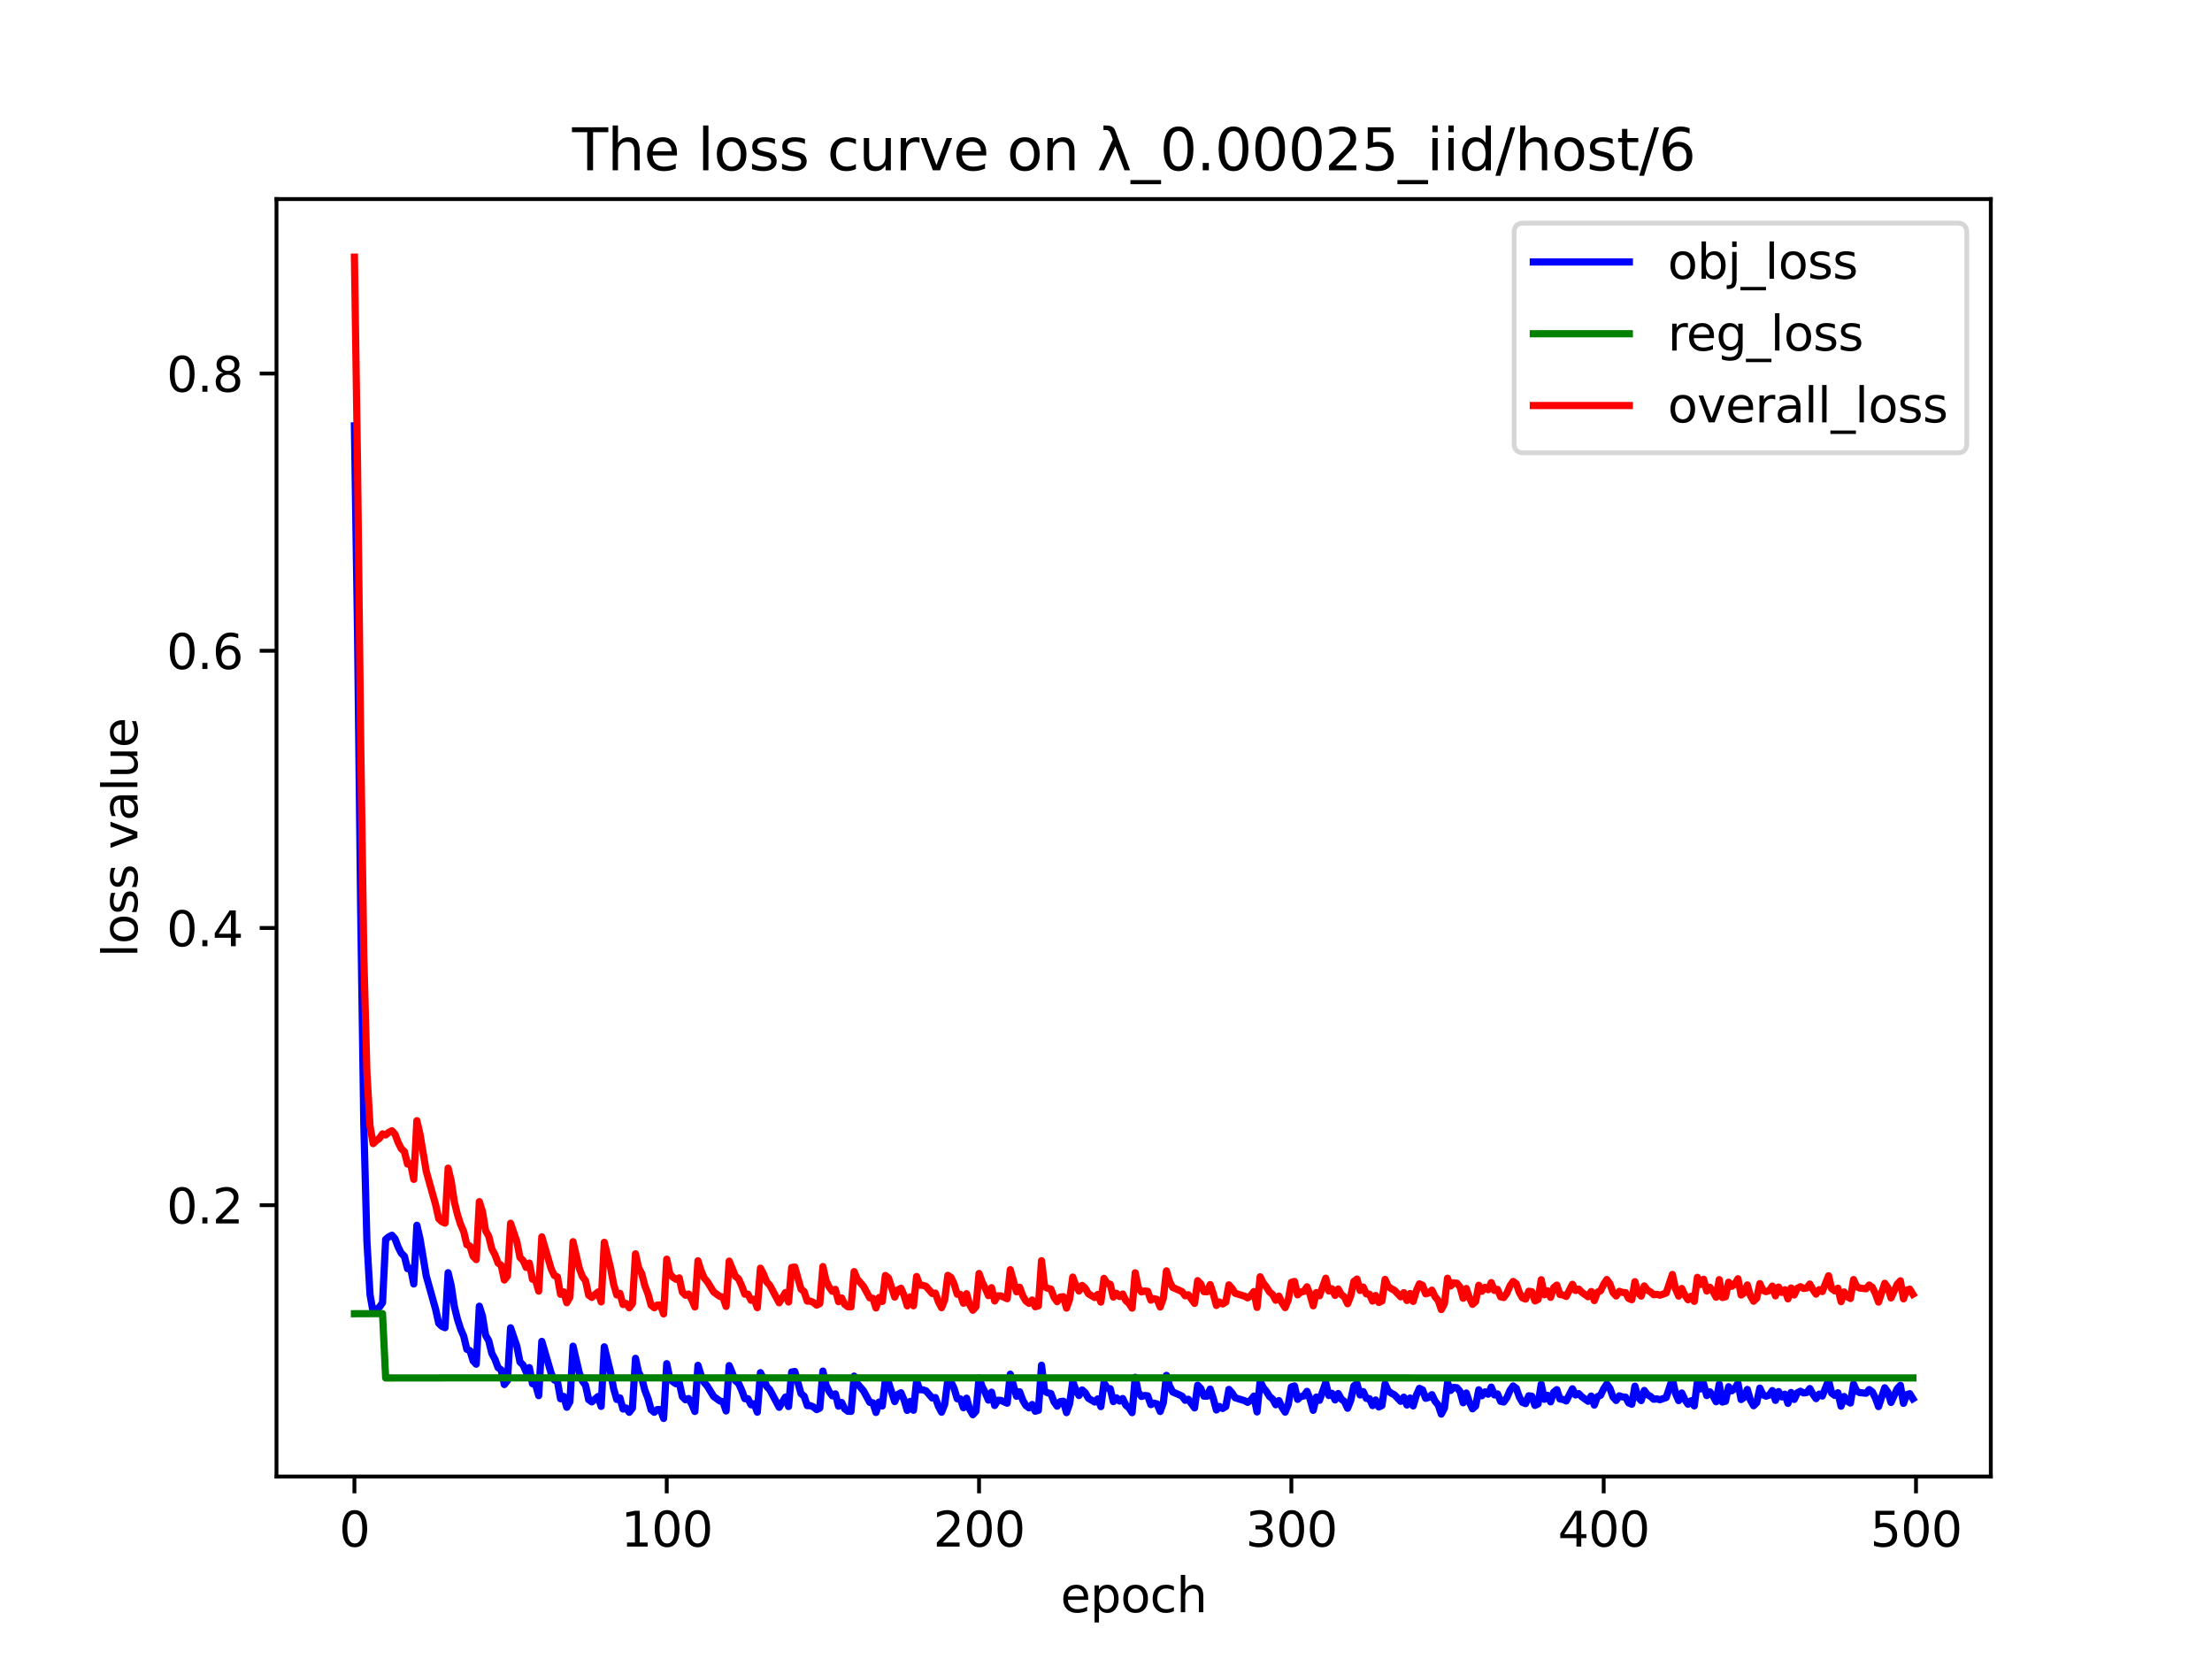 <?xml version="1.0" encoding="utf-8" standalone="no"?>
<!DOCTYPE svg PUBLIC "-//W3C//DTD SVG 1.1//EN"
  "http://www.w3.org/Graphics/SVG/1.1/DTD/svg11.dtd">
<svg xmlns:xlink="http://www.w3.org/1999/xlink" width="460.8pt" height="345.6pt" viewBox="0 0 460.8 345.6" xmlns="http://www.w3.org/2000/svg" version="1.1">
 <defs>
  <style type="text/css">*{stroke-linejoin: round; stroke-linecap: butt}</style>
 </defs>
 <g id="figure_1">
  <g id="patch_1">
   <path d="M 0 345.6 
L 460.8 345.6 
L 460.8 0 
L 0 0 
z
" style="fill: #ffffff"/>
  </g>
  <g id="axes_1">
   <g id="patch_2">
    <path d="M 57.6 307.584 
L 414.72 307.584 
L 414.72 41.472 
L 57.6 41.472 
z
" style="fill: #ffffff"/>
   </g>
   <g id="matplotlib.axis_1">
    <g id="xtick_1">
     <g id="line2d_1">
      <defs>
       <path id="m2ad4e78d73" d="M 0 0 
L 0 3.5 
" style="stroke: #000000; stroke-width: 0.8"/>
      </defs>
      <g>
       <use xlink:href="#m2ad4e78d73" x="73.833" y="307.584" style="stroke: #000000; stroke-width: 0.8"/>
      </g>
     </g>
     <g id="text_1">
      <!-- 0 -->
      <g transform="translate(70.651 322.182) scale(0.1 -0.1)">
       <defs>
        <path id="DejaVuSans-30" d="M 2034 4250 
Q 1547 4250 1301 3770 
Q 1056 3291 1056 2328 
Q 1056 1369 1301 889 
Q 1547 409 2034 409 
Q 2525 409 2770 889 
Q 3016 1369 3016 2328 
Q 3016 3291 2770 3770 
Q 2525 4250 2034 4250 
z
M 2034 4750 
Q 2819 4750 3233 4129 
Q 3647 3509 3647 2328 
Q 3647 1150 3233 529 
Q 2819 -91 2034 -91 
Q 1250 -91 836 529 
Q 422 1150 422 2328 
Q 422 3509 836 4129 
Q 1250 4750 2034 4750 
z
" transform="scale(0.016)"/>
       </defs>
       <use xlink:href="#DejaVuSans-30"/>
      </g>
     </g>
    </g>
    <g id="xtick_2">
     <g id="line2d_2">
      <g>
       <use xlink:href="#m2ad4e78d73" x="138.894" y="307.584" style="stroke: #000000; stroke-width: 0.8"/>
      </g>
     </g>
     <g id="text_2">
      <!-- 100 -->
      <g transform="translate(129.35 322.182) scale(0.1 -0.1)">
       <defs>
        <path id="DejaVuSans-31" d="M 794 531 
L 1825 531 
L 1825 4091 
L 703 3866 
L 703 4441 
L 1819 4666 
L 2450 4666 
L 2450 531 
L 3481 531 
L 3481 0 
L 794 0 
L 794 531 
z
" transform="scale(0.016)"/>
       </defs>
       <use xlink:href="#DejaVuSans-31"/>
       <use xlink:href="#DejaVuSans-30" x="63.623"/>
       <use xlink:href="#DejaVuSans-30" x="127.246"/>
      </g>
     </g>
    </g>
    <g id="xtick_3">
     <g id="line2d_3">
      <g>
       <use xlink:href="#m2ad4e78d73" x="203.955" y="307.584" style="stroke: #000000; stroke-width: 0.8"/>
      </g>
     </g>
     <g id="text_3">
      <!-- 200 -->
      <g transform="translate(194.411 322.182) scale(0.1 -0.1)">
       <defs>
        <path id="DejaVuSans-32" d="M 1228 531 
L 3431 531 
L 3431 0 
L 469 0 
L 469 531 
Q 828 903 1448 1529 
Q 2069 2156 2228 2338 
Q 2531 2678 2651 2914 
Q 2772 3150 2772 3378 
Q 2772 3750 2511 3984 
Q 2250 4219 1831 4219 
Q 1534 4219 1204 4116 
Q 875 4013 500 3803 
L 500 4441 
Q 881 4594 1212 4672 
Q 1544 4750 1819 4750 
Q 2544 4750 2975 4387 
Q 3406 4025 3406 3419 
Q 3406 3131 3298 2873 
Q 3191 2616 2906 2266 
Q 2828 2175 2409 1742 
Q 1991 1309 1228 531 
z
" transform="scale(0.016)"/>
       </defs>
       <use xlink:href="#DejaVuSans-32"/>
       <use xlink:href="#DejaVuSans-30" x="63.623"/>
       <use xlink:href="#DejaVuSans-30" x="127.246"/>
      </g>
     </g>
    </g>
    <g id="xtick_4">
     <g id="line2d_4">
      <g>
       <use xlink:href="#m2ad4e78d73" x="269.016" y="307.584" style="stroke: #000000; stroke-width: 0.8"/>
      </g>
     </g>
     <g id="text_4">
      <!-- 300 -->
      <g transform="translate(259.472 322.182) scale(0.1 -0.1)">
       <defs>
        <path id="DejaVuSans-33" d="M 2597 2516 
Q 3050 2419 3304 2112 
Q 3559 1806 3559 1356 
Q 3559 666 3084 287 
Q 2609 -91 1734 -91 
Q 1441 -91 1130 -33 
Q 819 25 488 141 
L 488 750 
Q 750 597 1062 519 
Q 1375 441 1716 441 
Q 2309 441 2620 675 
Q 2931 909 2931 1356 
Q 2931 1769 2642 2001 
Q 2353 2234 1838 2234 
L 1294 2234 
L 1294 2753 
L 1863 2753 
Q 2328 2753 2575 2939 
Q 2822 3125 2822 3475 
Q 2822 3834 2567 4026 
Q 2313 4219 1838 4219 
Q 1578 4219 1281 4162 
Q 984 4106 628 3988 
L 628 4550 
Q 988 4650 1302 4700 
Q 1616 4750 1894 4750 
Q 2613 4750 3031 4423 
Q 3450 4097 3450 3541 
Q 3450 3153 3228 2886 
Q 3006 2619 2597 2516 
z
" transform="scale(0.016)"/>
       </defs>
       <use xlink:href="#DejaVuSans-33"/>
       <use xlink:href="#DejaVuSans-30" x="63.623"/>
       <use xlink:href="#DejaVuSans-30" x="127.246"/>
      </g>
     </g>
    </g>
    <g id="xtick_5">
     <g id="line2d_5">
      <g>
       <use xlink:href="#m2ad4e78d73" x="334.077" y="307.584" style="stroke: #000000; stroke-width: 0.8"/>
      </g>
     </g>
     <g id="text_5">
      <!-- 400 -->
      <g transform="translate(324.533 322.182) scale(0.1 -0.1)">
       <defs>
        <path id="DejaVuSans-34" d="M 2419 4116 
L 825 1625 
L 2419 1625 
L 2419 4116 
z
M 2253 4666 
L 3047 4666 
L 3047 1625 
L 3713 1625 
L 3713 1100 
L 3047 1100 
L 3047 0 
L 2419 0 
L 2419 1100 
L 313 1100 
L 313 1709 
L 2253 4666 
z
" transform="scale(0.016)"/>
       </defs>
       <use xlink:href="#DejaVuSans-34"/>
       <use xlink:href="#DejaVuSans-30" x="63.623"/>
       <use xlink:href="#DejaVuSans-30" x="127.246"/>
      </g>
     </g>
    </g>
    <g id="xtick_6">
     <g id="line2d_6">
      <g>
       <use xlink:href="#m2ad4e78d73" x="399.138" y="307.584" style="stroke: #000000; stroke-width: 0.8"/>
      </g>
     </g>
     <g id="text_6">
      <!-- 500 -->
      <g transform="translate(389.594 322.182) scale(0.1 -0.1)">
       <defs>
        <path id="DejaVuSans-35" d="M 691 4666 
L 3169 4666 
L 3169 4134 
L 1269 4134 
L 1269 2991 
Q 1406 3038 1543 3061 
Q 1681 3084 1819 3084 
Q 2600 3084 3056 2656 
Q 3513 2228 3513 1497 
Q 3513 744 3044 326 
Q 2575 -91 1722 -91 
Q 1428 -91 1123 -41 
Q 819 9 494 109 
L 494 744 
Q 775 591 1075 516 
Q 1375 441 1709 441 
Q 2250 441 2565 725 
Q 2881 1009 2881 1497 
Q 2881 1984 2565 2268 
Q 2250 2553 1709 2553 
Q 1456 2553 1204 2497 
Q 953 2441 691 2322 
L 691 4666 
z
" transform="scale(0.016)"/>
       </defs>
       <use xlink:href="#DejaVuSans-35"/>
       <use xlink:href="#DejaVuSans-30" x="63.623"/>
       <use xlink:href="#DejaVuSans-30" x="127.246"/>
      </g>
     </g>
    </g>
    <g id="text_7">
     <!-- epoch -->
     <g transform="translate(220.932 335.861) scale(0.1 -0.1)">
      <defs>
       <path id="DejaVuSans-65" d="M 3597 1894 
L 3597 1613 
L 953 1613 
Q 991 1019 1311 708 
Q 1631 397 2203 397 
Q 2534 397 2845 478 
Q 3156 559 3463 722 
L 3463 178 
Q 3153 47 2828 -22 
Q 2503 -91 2169 -91 
Q 1331 -91 842 396 
Q 353 884 353 1716 
Q 353 2575 817 3079 
Q 1281 3584 2069 3584 
Q 2775 3584 3186 3129 
Q 3597 2675 3597 1894 
z
M 3022 2063 
Q 3016 2534 2758 2815 
Q 2500 3097 2075 3097 
Q 1594 3097 1305 2825 
Q 1016 2553 972 2059 
L 3022 2063 
z
" transform="scale(0.016)"/>
       <path id="DejaVuSans-70" d="M 1159 525 
L 1159 -1331 
L 581 -1331 
L 581 3500 
L 1159 3500 
L 1159 2969 
Q 1341 3281 1617 3432 
Q 1894 3584 2278 3584 
Q 2916 3584 3314 3078 
Q 3713 2572 3713 1747 
Q 3713 922 3314 415 
Q 2916 -91 2278 -91 
Q 1894 -91 1617 61 
Q 1341 213 1159 525 
z
M 3116 1747 
Q 3116 2381 2855 2742 
Q 2594 3103 2138 3103 
Q 1681 3103 1420 2742 
Q 1159 2381 1159 1747 
Q 1159 1113 1420 752 
Q 1681 391 2138 391 
Q 2594 391 2855 752 
Q 3116 1113 3116 1747 
z
" transform="scale(0.016)"/>
       <path id="DejaVuSans-6f" d="M 1959 3097 
Q 1497 3097 1228 2736 
Q 959 2375 959 1747 
Q 959 1119 1226 758 
Q 1494 397 1959 397 
Q 2419 397 2687 759 
Q 2956 1122 2956 1747 
Q 2956 2369 2687 2733 
Q 2419 3097 1959 3097 
z
M 1959 3584 
Q 2709 3584 3137 3096 
Q 3566 2609 3566 1747 
Q 3566 888 3137 398 
Q 2709 -91 1959 -91 
Q 1206 -91 779 398 
Q 353 888 353 1747 
Q 353 2609 779 3096 
Q 1206 3584 1959 3584 
z
" transform="scale(0.016)"/>
       <path id="DejaVuSans-63" d="M 3122 3366 
L 3122 2828 
Q 2878 2963 2633 3030 
Q 2388 3097 2138 3097 
Q 1578 3097 1268 2742 
Q 959 2388 959 1747 
Q 959 1106 1268 751 
Q 1578 397 2138 397 
Q 2388 397 2633 464 
Q 2878 531 3122 666 
L 3122 134 
Q 2881 22 2623 -34 
Q 2366 -91 2075 -91 
Q 1284 -91 818 406 
Q 353 903 353 1747 
Q 353 2603 823 3093 
Q 1294 3584 2113 3584 
Q 2378 3584 2631 3529 
Q 2884 3475 3122 3366 
z
" transform="scale(0.016)"/>
       <path id="DejaVuSans-68" d="M 3513 2113 
L 3513 0 
L 2938 0 
L 2938 2094 
Q 2938 2591 2744 2837 
Q 2550 3084 2163 3084 
Q 1697 3084 1428 2787 
Q 1159 2491 1159 1978 
L 1159 0 
L 581 0 
L 581 4863 
L 1159 4863 
L 1159 2956 
Q 1366 3272 1645 3428 
Q 1925 3584 2291 3584 
Q 2894 3584 3203 3211 
Q 3513 2838 3513 2113 
z
" transform="scale(0.016)"/>
      </defs>
      <use xlink:href="#DejaVuSans-65"/>
      <use xlink:href="#DejaVuSans-70" x="61.523"/>
      <use xlink:href="#DejaVuSans-6f" x="125"/>
      <use xlink:href="#DejaVuSans-63" x="186.182"/>
      <use xlink:href="#DejaVuSans-68" x="241.162"/>
     </g>
    </g>
   </g>
   <g id="matplotlib.axis_2">
    <g id="ytick_1">
     <g id="line2d_7">
      <defs>
       <path id="mf6c2e25775" d="M 0 0 
L -3.5 0 
" style="stroke: #000000; stroke-width: 0.8"/>
      </defs>
      <g>
       <use xlink:href="#mf6c2e25775" x="57.6" y="251.066" style="stroke: #000000; stroke-width: 0.8"/>
      </g>
     </g>
     <g id="text_8">
      <!-- 0.2 -->
      <g transform="translate(34.697 254.865) scale(0.1 -0.1)">
       <defs>
        <path id="DejaVuSans-2e" d="M 684 794 
L 1344 794 
L 1344 0 
L 684 0 
L 684 794 
z
" transform="scale(0.016)"/>
       </defs>
       <use xlink:href="#DejaVuSans-30"/>
       <use xlink:href="#DejaVuSans-2e" x="63.623"/>
       <use xlink:href="#DejaVuSans-32" x="95.41"/>
      </g>
     </g>
    </g>
    <g id="ytick_2">
     <g id="line2d_8">
      <g>
       <use xlink:href="#mf6c2e25775" x="57.6" y="193.314" style="stroke: #000000; stroke-width: 0.8"/>
      </g>
     </g>
     <g id="text_9">
      <!-- 0.4 -->
      <g transform="translate(34.697 197.113) scale(0.1 -0.1)">
       <use xlink:href="#DejaVuSans-30"/>
       <use xlink:href="#DejaVuSans-2e" x="63.623"/>
       <use xlink:href="#DejaVuSans-34" x="95.41"/>
      </g>
     </g>
    </g>
    <g id="ytick_3">
     <g id="line2d_9">
      <g>
       <use xlink:href="#mf6c2e25775" x="57.6" y="135.563" style="stroke: #000000; stroke-width: 0.8"/>
      </g>
     </g>
     <g id="text_10">
      <!-- 0.6 -->
      <g transform="translate(34.697 139.362) scale(0.1 -0.1)">
       <defs>
        <path id="DejaVuSans-36" d="M 2113 2584 
Q 1688 2584 1439 2293 
Q 1191 2003 1191 1497 
Q 1191 994 1439 701 
Q 1688 409 2113 409 
Q 2538 409 2786 701 
Q 3034 994 3034 1497 
Q 3034 2003 2786 2293 
Q 2538 2584 2113 2584 
z
M 3366 4563 
L 3366 3988 
Q 3128 4100 2886 4159 
Q 2644 4219 2406 4219 
Q 1781 4219 1451 3797 
Q 1122 3375 1075 2522 
Q 1259 2794 1537 2939 
Q 1816 3084 2150 3084 
Q 2853 3084 3261 2657 
Q 3669 2231 3669 1497 
Q 3669 778 3244 343 
Q 2819 -91 2113 -91 
Q 1303 -91 875 529 
Q 447 1150 447 2328 
Q 447 3434 972 4092 
Q 1497 4750 2381 4750 
Q 2619 4750 2861 4703 
Q 3103 4656 3366 4563 
z
" transform="scale(0.016)"/>
       </defs>
       <use xlink:href="#DejaVuSans-30"/>
       <use xlink:href="#DejaVuSans-2e" x="63.623"/>
       <use xlink:href="#DejaVuSans-36" x="95.41"/>
      </g>
     </g>
    </g>
    <g id="ytick_4">
     <g id="line2d_10">
      <g>
       <use xlink:href="#mf6c2e25775" x="57.6" y="77.811" style="stroke: #000000; stroke-width: 0.8"/>
      </g>
     </g>
     <g id="text_11">
      <!-- 0.8 -->
      <g transform="translate(34.697 81.61) scale(0.1 -0.1)">
       <defs>
        <path id="DejaVuSans-38" d="M 2034 2216 
Q 1584 2216 1326 1975 
Q 1069 1734 1069 1313 
Q 1069 891 1326 650 
Q 1584 409 2034 409 
Q 2484 409 2743 651 
Q 3003 894 3003 1313 
Q 3003 1734 2745 1975 
Q 2488 2216 2034 2216 
z
M 1403 2484 
Q 997 2584 770 2862 
Q 544 3141 544 3541 
Q 544 4100 942 4425 
Q 1341 4750 2034 4750 
Q 2731 4750 3128 4425 
Q 3525 4100 3525 3541 
Q 3525 3141 3298 2862 
Q 3072 2584 2669 2484 
Q 3125 2378 3379 2068 
Q 3634 1759 3634 1313 
Q 3634 634 3220 271 
Q 2806 -91 2034 -91 
Q 1263 -91 848 271 
Q 434 634 434 1313 
Q 434 1759 690 2068 
Q 947 2378 1403 2484 
z
M 1172 3481 
Q 1172 3119 1398 2916 
Q 1625 2713 2034 2713 
Q 2441 2713 2670 2916 
Q 2900 3119 2900 3481 
Q 2900 3844 2670 4047 
Q 2441 4250 2034 4250 
Q 1625 4250 1398 4047 
Q 1172 3844 1172 3481 
z
" transform="scale(0.016)"/>
       </defs>
       <use xlink:href="#DejaVuSans-30"/>
       <use xlink:href="#DejaVuSans-2e" x="63.623"/>
       <use xlink:href="#DejaVuSans-38" x="95.41"/>
      </g>
     </g>
    </g>
    <g id="text_12">
     <!-- loss value -->
     <g transform="translate(28.617 199.433) rotate(-90) scale(0.1 -0.1)">
      <defs>
       <path id="DejaVuSans-6c" d="M 603 4863 
L 1178 4863 
L 1178 0 
L 603 0 
L 603 4863 
z
" transform="scale(0.016)"/>
       <path id="DejaVuSans-73" d="M 2834 3397 
L 2834 2853 
Q 2591 2978 2328 3040 
Q 2066 3103 1784 3103 
Q 1356 3103 1142 2972 
Q 928 2841 928 2578 
Q 928 2378 1081 2264 
Q 1234 2150 1697 2047 
L 1894 2003 
Q 2506 1872 2764 1633 
Q 3022 1394 3022 966 
Q 3022 478 2636 193 
Q 2250 -91 1575 -91 
Q 1294 -91 989 -36 
Q 684 19 347 128 
L 347 722 
Q 666 556 975 473 
Q 1284 391 1588 391 
Q 1994 391 2212 530 
Q 2431 669 2431 922 
Q 2431 1156 2273 1281 
Q 2116 1406 1581 1522 
L 1381 1569 
Q 847 1681 609 1914 
Q 372 2147 372 2553 
Q 372 3047 722 3315 
Q 1072 3584 1716 3584 
Q 2034 3584 2315 3537 
Q 2597 3491 2834 3397 
z
" transform="scale(0.016)"/>
       <path id="DejaVuSans-20" transform="scale(0.016)"/>
       <path id="DejaVuSans-76" d="M 191 3500 
L 800 3500 
L 1894 563 
L 2988 3500 
L 3597 3500 
L 2284 0 
L 1503 0 
L 191 3500 
z
" transform="scale(0.016)"/>
       <path id="DejaVuSans-61" d="M 2194 1759 
Q 1497 1759 1228 1600 
Q 959 1441 959 1056 
Q 959 750 1161 570 
Q 1363 391 1709 391 
Q 2188 391 2477 730 
Q 2766 1069 2766 1631 
L 2766 1759 
L 2194 1759 
z
M 3341 1997 
L 3341 0 
L 2766 0 
L 2766 531 
Q 2569 213 2275 61 
Q 1981 -91 1556 -91 
Q 1019 -91 701 211 
Q 384 513 384 1019 
Q 384 1609 779 1909 
Q 1175 2209 1959 2209 
L 2766 2209 
L 2766 2266 
Q 2766 2663 2505 2880 
Q 2244 3097 1772 3097 
Q 1472 3097 1187 3025 
Q 903 2953 641 2809 
L 641 3341 
Q 956 3463 1253 3523 
Q 1550 3584 1831 3584 
Q 2591 3584 2966 3190 
Q 3341 2797 3341 1997 
z
" transform="scale(0.016)"/>
       <path id="DejaVuSans-75" d="M 544 1381 
L 544 3500 
L 1119 3500 
L 1119 1403 
Q 1119 906 1312 657 
Q 1506 409 1894 409 
Q 2359 409 2629 706 
Q 2900 1003 2900 1516 
L 2900 3500 
L 3475 3500 
L 3475 0 
L 2900 0 
L 2900 538 
Q 2691 219 2414 64 
Q 2138 -91 1772 -91 
Q 1169 -91 856 284 
Q 544 659 544 1381 
z
M 1991 3584 
L 1991 3584 
z
" transform="scale(0.016)"/>
      </defs>
      <use xlink:href="#DejaVuSans-6c"/>
      <use xlink:href="#DejaVuSans-6f" x="27.783"/>
      <use xlink:href="#DejaVuSans-73" x="88.965"/>
      <use xlink:href="#DejaVuSans-73" x="141.064"/>
      <use xlink:href="#DejaVuSans-20" x="193.164"/>
      <use xlink:href="#DejaVuSans-76" x="224.951"/>
      <use xlink:href="#DejaVuSans-61" x="284.131"/>
      <use xlink:href="#DejaVuSans-6c" x="345.41"/>
      <use xlink:href="#DejaVuSans-75" x="373.193"/>
      <use xlink:href="#DejaVuSans-65" x="436.572"/>
     </g>
    </g>
   </g>
   <g id="line2d_11">
    <path d="M 73.833 88.713 
L 74.483 132.051 
L 75.134 189.388 
L 75.785 234.077 
L 76.435 258.617 
L 77.086 269.716 
L 77.736 273.395 
L 78.387 272.774 
L 79.038 272.311 
L 79.688 271.377 
L 80.339 258.193 
L 80.989 257.652 
L 81.64 257.322 
L 82.291 258.048 
L 82.941 259.774 
L 83.592 261.071 
L 84.242 261.688 
L 84.893 264.285 
L 85.544 264.209 
L 86.194 267.474 
L 86.845 255.242 
L 87.496 258.061 
L 88.797 265.802 
L 90.749 272.768 
L 91.399 275.675 
L 92.05 276.297 
L 92.7 276.588 
L 93.351 265.128 
L 94.002 267.837 
L 94.652 272.177 
L 95.303 274.817 
L 95.953 276.85 
L 96.604 278.371 
L 97.255 281.086 
L 97.905 281.365 
L 98.556 283.482 
L 99.207 284.183 
L 99.857 272.106 
L 100.508 274.175 
L 101.158 278.158 
L 101.809 279.277 
L 102.46 281.945 
L 103.11 283.16 
L 103.761 284.898 
L 104.411 285.379 
L 105.062 288.427 
L 105.713 287.586 
L 106.363 276.605 
L 107.664 280.406 
L 108.315 283.719 
L 108.966 284.351 
L 109.616 285.808 
L 110.267 284.896 
L 110.918 288.251 
L 111.568 288.437 
L 112.219 290.74 
L 112.869 279.435 
L 114.821 286.104 
L 115.472 287.47 
L 116.122 287.768 
L 116.773 291.392 
L 117.424 290.896 
L 118.074 293.158 
L 118.725 291.998 
L 119.375 280.434 
L 120.677 286.005 
L 121.327 287.699 
L 121.978 288.57 
L 122.629 291.577 
L 123.279 292.039 
L 124.58 290.914 
L 125.231 292.98 
L 125.882 280.568 
L 127.183 285.874 
L 127.833 289.294 
L 128.484 291.537 
L 129.135 291.2 
L 129.785 293.526 
L 130.436 293.312 
L 131.086 294.207 
L 131.737 293.351 
L 132.388 282.968 
L 133.038 285.869 
L 133.689 287.104 
L 134.339 289.638 
L 134.99 291.324 
L 135.641 293.673 
L 136.291 294.205 
L 136.942 293.635 
L 137.593 293.638 
L 138.243 295.488 
L 138.894 284.079 
L 139.544 287.16 
L 140.195 287.856 
L 140.846 288.273 
L 141.496 287.98 
L 142.147 290.945 
L 142.797 291.598 
L 143.448 291.345 
L 144.099 292.486 
L 144.749 294.034 
L 145.4 284.417 
L 146.05 286.486 
L 146.701 288.008 
L 147.352 288.765 
L 148.653 290.898 
L 149.954 291.837 
L 150.605 292.007 
L 151.255 293.927 
L 151.906 284.481 
L 153.207 287.646 
L 153.858 288.177 
L 154.508 289.614 
L 155.159 291.376 
L 155.81 291.371 
L 156.46 292.644 
L 157.111 292.429 
L 157.761 294.187 
L 158.412 285.954 
L 159.063 287.202 
L 159.713 288.821 
L 160.364 289.51 
L 162.316 293.169 
L 163.617 291.038 
L 164.268 293.003 
L 164.918 285.816 
L 165.569 285.704 
L 166.87 290.314 
L 167.521 290.855 
L 168.171 292.817 
L 168.822 292.818 
L 169.472 293.107 
L 170.123 293.653 
L 170.774 293.322 
L 171.424 285.618 
L 172.075 288.534 
L 172.725 289.88 
L 173.376 290.771 
L 174.027 290.369 
L 174.677 292.933 
L 175.328 292.157 
L 175.979 293.499 
L 176.629 293.99 
L 177.28 294.018 
L 177.93 286.668 
L 178.581 288.231 
L 179.882 289.737 
L 181.183 292.13 
L 181.834 292.232 
L 182.485 294.241 
L 183.135 292.068 
L 183.786 292.892 
L 184.436 287.474 
L 185.087 287.979 
L 186.388 291.977 
L 187.039 290.468 
L 187.69 290.14 
L 188.34 291.643 
L 188.991 293.813 
L 189.641 291.933 
L 190.292 293.788 
L 190.943 287.689 
L 191.593 289.487 
L 192.244 289.527 
L 192.894 289.728 
L 194.196 291.227 
L 194.846 291.14 
L 195.497 292.971 
L 196.147 294.19 
L 196.798 292.539 
L 197.449 287.452 
L 198.099 287.871 
L 198.75 289.217 
L 199.401 291.386 
L 200.051 291.413 
L 200.702 293.257 
L 201.352 291.266 
L 202.003 293.565 
L 202.654 294.715 
L 203.304 293.992 
L 203.955 287.063 
L 204.605 288.868 
L 205.256 290.135 
L 205.907 291.671 
L 206.557 290.018 
L 207.208 292.785 
L 207.858 291.708 
L 208.509 291.722 
L 209.81 292.313 
L 210.461 286.268 
L 211.762 290.877 
L 212.413 289.937 
L 213.063 291.691 
L 213.714 292.798 
L 214.365 293.281 
L 215.015 292.58 
L 215.666 293.994 
L 216.316 293.8 
L 216.967 284.396 
L 217.618 289.803 
L 218.268 290.161 
L 218.919 290.302 
L 219.569 292.013 
L 220.22 292.931 
L 220.871 291.974 
L 221.521 291.898 
L 222.172 294.272 
L 222.822 292.413 
L 223.473 287.809 
L 224.124 289.551 
L 224.774 290.716 
L 225.425 289.55 
L 226.076 290.123 
L 226.726 291.272 
L 228.027 292.061 
L 228.678 291.421 
L 229.329 293.026 
L 229.979 288.084 
L 230.63 289.138 
L 231.28 289.307 
L 231.931 291.976 
L 232.582 291.193 
L 233.232 291.865 
L 233.883 291.336 
L 234.533 292.729 
L 235.184 293.275 
L 235.835 294.282 
L 236.485 286.919 
L 237.136 290.033 
L 237.787 290.907 
L 238.437 290.705 
L 239.088 290.772 
L 239.738 292.609 
L 240.389 292.304 
L 241.04 292.467 
L 241.69 294.039 
L 242.341 292.225 
L 242.991 286.513 
L 243.642 288.738 
L 244.293 289.967 
L 245.594 290.532 
L 246.244 290.848 
L 246.895 291.71 
L 247.546 291.491 
L 248.847 293.292 
L 249.498 288.555 
L 250.148 289.242 
L 250.799 290.843 
L 251.449 290.867 
L 252.1 289.369 
L 252.751 291.326 
L 253.401 293.723 
L 254.052 292.999 
L 254.702 293.416 
L 255.353 293.006 
L 256.004 289.437 
L 256.654 290.167 
L 257.305 291.182 
L 259.257 291.783 
L 259.907 292.14 
L 260.558 291.679 
L 261.208 290.823 
L 261.859 294.127 
L 262.51 287.749 
L 263.16 289.058 
L 263.811 289.857 
L 264.462 290.903 
L 265.112 291.449 
L 265.763 292.641 
L 266.413 291.769 
L 267.064 293.157 
L 267.715 294.171 
L 268.365 292.571 
L 269.016 288.912 
L 269.666 288.72 
L 270.317 291.513 
L 270.968 290.925 
L 271.618 290.794 
L 272.269 289.843 
L 272.919 291.477 
L 273.57 293.796 
L 274.221 291.032 
L 274.871 291.709 
L 276.173 288.045 
L 276.823 290.712 
L 277.474 290.253 
L 278.124 291.628 
L 278.775 290.293 
L 279.426 291.467 
L 280.076 291.953 
L 280.727 293.365 
L 281.377 291.757 
L 282.028 288.726 
L 282.679 288.223 
L 283.329 290.6 
L 283.98 289.891 
L 284.63 291.311 
L 285.281 291.372 
L 285.932 292.811 
L 286.582 291.645 
L 287.233 293.1 
L 287.884 292.792 
L 288.534 288.293 
L 289.185 289.746 
L 289.835 290.231 
L 290.486 290.563 
L 291.787 291.921 
L 292.438 291.055 
L 293.088 292.691 
L 293.739 291.233 
L 294.39 292.879 
L 295.04 290.676 
L 295.691 289.221 
L 296.341 289.521 
L 296.992 291.295 
L 297.643 291.111 
L 298.293 290.531 
L 298.944 291.892 
L 299.595 292.664 
L 300.245 294.579 
L 300.896 293.371 
L 301.546 288.053 
L 302.197 289.648 
L 302.848 289.019 
L 303.498 289.093 
L 304.149 289.854 
L 304.799 292.224 
L 305.45 290.187 
L 306.101 292.095 
L 306.751 293.487 
L 307.402 292.903 
L 308.052 289.519 
L 308.703 290.762 
L 309.354 289.949 
L 310.004 290.437 
L 310.655 288.962 
L 311.305 290.586 
L 311.956 290.371 
L 312.607 291.92 
L 313.257 292.068 
L 313.908 291.158 
L 314.559 289.64 
L 315.209 288.718 
L 315.86 289.199 
L 316.51 291.029 
L 317.161 292.146 
L 317.812 292.395 
L 318.462 290.767 
L 319.113 290.862 
L 319.763 292.773 
L 320.414 292.462 
L 321.065 288.362 
L 321.715 291.497 
L 322.366 290.662 
L 323.016 292.032 
L 323.667 290.004 
L 324.318 289.48 
L 324.968 291.442 
L 325.619 291.532 
L 326.27 291.848 
L 327.571 289.314 
L 328.221 290.602 
L 328.872 290.317 
L 329.523 290.976 
L 330.824 291.901 
L 331.474 290.82 
L 332.125 292.706 
L 332.776 290.953 
L 333.426 290.661 
L 334.077 289.308 
L 334.727 288.324 
L 335.378 289.226 
L 336.029 291.048 
L 336.679 291.745 
L 337.33 290.776 
L 337.981 291.009 
L 338.631 291.046 
L 339.282 292.256 
L 339.932 292.534 
L 340.583 288.771 
L 341.234 291.049 
L 341.884 291.769 
L 342.535 289.653 
L 343.185 290.543 
L 343.836 290.906 
L 344.487 291.491 
L 345.137 291.406 
L 345.788 291.587 
L 347.089 291.135 
L 348.39 287.26 
L 349.041 290.264 
L 349.691 291.772 
L 350.342 290.184 
L 350.993 291.58 
L 351.643 292.529 
L 352.294 291.798 
L 352.945 292.869 
L 353.595 287.864 
L 354.246 289.346 
L 354.896 288.271 
L 355.547 290.724 
L 356.198 289.936 
L 356.848 290.783 
L 357.499 292.004 
L 358.149 288.348 
L 358.8 292.07 
L 359.451 291.904 
L 360.101 288.879 
L 360.752 289.736 
L 361.402 289.253 
L 362.053 288.157 
L 362.704 291.552 
L 363.354 291.082 
L 364.005 289.446 
L 364.656 291.682 
L 365.306 292.838 
L 365.957 292.195 
L 366.607 289.173 
L 367.258 290.563 
L 367.909 290.842 
L 368.559 290.631 
L 369.21 289.684 
L 369.86 291.724 
L 370.511 289.891 
L 371.162 291.006 
L 371.812 290.435 
L 372.463 292.352 
L 373.113 290.08 
L 373.764 291.533 
L 374.415 290.143 
L 375.065 289.815 
L 375.716 290.177 
L 376.367 290.094 
L 377.017 289.26 
L 377.668 290.426 
L 378.318 291.359 
L 378.969 290.42 
L 379.62 290.823 
L 380.921 287.54 
L 381.571 290.228 
L 382.222 290.687 
L 382.873 290.134 
L 383.523 292.936 
L 384.174 290.914 
L 384.824 291.895 
L 385.475 292.28 
L 386.126 288.328 
L 386.776 289.8 
L 387.427 290.106 
L 388.728 290.239 
L 389.379 289.471 
L 390.029 289.948 
L 390.68 291.225 
L 391.331 293.018 
L 392.632 289.101 
L 393.282 290.017 
L 393.933 292.158 
L 395.234 289.291 
L 395.885 288.593 
L 396.535 292.348 
L 397.186 290.536 
L 397.837 290.327 
L 398.487 291.387 
L 398.487 291.387 
" clip-path="url(#pbbfe69b266)" style="fill: none; stroke: #0000ff; stroke-width: 1.5; stroke-linecap: square"/>
   </g>
   <g id="line2d_12">
    <path d="M 73.833 273.673 
L 79.688 273.651 
L 80.339 287.055 
L 98.556 287.034 
L 398.487 287.047 
L 398.487 287.047 
" clip-path="url(#pbbfe69b266)" style="fill: none; stroke: #008000; stroke-width: 1.5; stroke-linecap: square"/>
   </g>
   <g id="line2d_13">
    <path d="M 73.833 53.568 
L 74.483 96.905 
L 75.134 154.241 
L 75.785 198.928 
L 76.435 223.465 
L 77.086 234.562 
L 77.736 238.237 
L 78.387 237.614 
L 79.038 237.147 
L 79.688 236.21 
L 80.339 236.43 
L 80.989 235.885 
L 81.64 235.551 
L 82.291 236.273 
L 82.941 237.995 
L 83.592 239.289 
L 84.242 239.904 
L 84.893 242.498 
L 85.544 242.42 
L 86.194 245.683 
L 86.845 233.453 
L 87.496 236.272 
L 88.797 244.013 
L 90.749 250.978 
L 91.399 253.885 
L 92.05 254.507 
L 92.7 254.798 
L 93.351 243.341 
L 94.002 246.051 
L 94.652 250.391 
L 95.303 253.032 
L 95.953 255.066 
L 96.604 256.587 
L 97.255 259.303 
L 97.905 259.582 
L 98.556 261.698 
L 99.207 262.4 
L 99.857 250.326 
L 100.508 252.395 
L 101.158 256.379 
L 101.809 257.499 
L 102.46 260.167 
L 103.11 261.382 
L 103.761 263.12 
L 104.411 263.601 
L 105.062 266.65 
L 105.713 265.809 
L 106.363 254.829 
L 107.664 258.632 
L 108.315 261.944 
L 108.966 262.577 
L 109.616 264.034 
L 110.267 263.122 
L 110.918 266.477 
L 111.568 266.663 
L 112.219 268.966 
L 112.869 257.663 
L 114.821 264.333 
L 115.472 265.698 
L 116.122 265.996 
L 116.773 269.62 
L 117.424 269.124 
L 118.074 271.386 
L 118.725 270.226 
L 119.375 258.664 
L 120.677 264.234 
L 121.327 265.928 
L 121.978 266.799 
L 122.629 269.806 
L 123.279 270.268 
L 124.58 269.142 
L 125.231 271.208 
L 125.882 258.798 
L 127.183 264.104 
L 127.833 267.524 
L 128.484 269.766 
L 129.135 269.43 
L 129.785 271.755 
L 130.436 271.541 
L 131.086 272.436 
L 131.737 271.579 
L 132.388 261.198 
L 133.038 264.099 
L 133.689 265.334 
L 134.339 267.868 
L 134.99 269.553 
L 135.641 271.902 
L 136.291 272.433 
L 136.942 271.864 
L 137.593 271.866 
L 138.243 273.716 
L 138.894 262.309 
L 139.544 265.39 
L 140.195 266.085 
L 140.846 266.503 
L 141.496 266.21 
L 142.147 269.174 
L 142.797 269.827 
L 143.448 269.574 
L 144.099 270.715 
L 144.749 272.263 
L 145.4 262.647 
L 146.05 264.715 
L 146.701 266.238 
L 147.352 266.994 
L 148.653 269.128 
L 149.954 270.067 
L 150.605 270.236 
L 151.255 272.156 
L 151.906 262.711 
L 153.207 265.876 
L 153.858 266.407 
L 154.508 267.844 
L 155.159 269.605 
L 155.81 269.601 
L 156.46 270.873 
L 157.111 270.658 
L 157.761 272.417 
L 158.412 264.183 
L 159.063 265.432 
L 159.713 267.05 
L 160.364 267.74 
L 162.316 271.398 
L 163.617 269.267 
L 164.268 271.233 
L 164.918 264.046 
L 165.569 263.933 
L 166.87 268.544 
L 167.521 269.085 
L 168.171 271.046 
L 168.822 271.047 
L 169.472 271.336 
L 170.123 271.882 
L 170.774 271.552 
L 171.424 263.848 
L 172.075 266.764 
L 172.725 268.11 
L 173.376 269 
L 174.027 268.599 
L 174.677 271.162 
L 175.328 270.387 
L 175.979 271.728 
L 176.629 272.22 
L 177.28 272.247 
L 177.93 264.898 
L 178.581 266.46 
L 179.882 267.966 
L 181.183 270.36 
L 181.834 270.461 
L 182.485 272.47 
L 183.135 270.298 
L 183.786 271.122 
L 184.436 265.704 
L 185.087 266.208 
L 186.388 270.207 
L 187.039 268.698 
L 187.69 268.369 
L 188.34 269.872 
L 188.991 272.042 
L 189.641 270.162 
L 190.292 272.018 
L 190.943 265.918 
L 191.593 267.717 
L 192.244 267.756 
L 192.894 267.957 
L 194.196 269.457 
L 194.846 269.369 
L 195.497 271.2 
L 196.147 272.42 
L 196.798 270.769 
L 197.449 265.681 
L 198.099 266.1 
L 198.75 267.447 
L 199.401 269.615 
L 200.051 269.642 
L 200.702 271.487 
L 201.352 269.496 
L 202.003 271.794 
L 202.654 272.944 
L 203.304 272.221 
L 203.955 265.293 
L 204.605 267.098 
L 205.256 268.364 
L 205.907 269.9 
L 206.557 268.247 
L 207.208 271.015 
L 207.858 269.937 
L 208.509 269.951 
L 209.81 270.543 
L 210.461 264.497 
L 211.762 269.107 
L 212.413 268.166 
L 213.063 269.92 
L 213.714 271.028 
L 214.365 271.511 
L 215.015 270.809 
L 215.666 272.223 
L 216.316 272.029 
L 216.967 262.625 
L 217.618 268.033 
L 218.268 268.391 
L 218.919 268.532 
L 219.569 270.242 
L 220.22 271.16 
L 220.871 270.203 
L 221.521 270.127 
L 222.172 272.501 
L 222.822 270.642 
L 223.473 266.038 
L 224.124 267.78 
L 224.774 268.945 
L 225.425 267.779 
L 226.076 268.353 
L 226.726 269.502 
L 228.027 270.29 
L 228.678 269.65 
L 229.329 271.255 
L 229.979 266.314 
L 230.63 267.367 
L 231.28 267.537 
L 231.931 270.205 
L 232.582 269.422 
L 233.232 270.094 
L 233.883 269.566 
L 234.533 270.958 
L 235.184 271.504 
L 235.835 272.511 
L 236.485 265.148 
L 237.136 268.262 
L 237.787 269.136 
L 238.437 268.935 
L 239.088 269.001 
L 239.738 270.838 
L 240.389 270.534 
L 241.04 270.696 
L 241.69 272.268 
L 242.341 270.454 
L 242.991 264.743 
L 243.642 266.967 
L 244.293 268.196 
L 245.594 268.762 
L 246.244 269.078 
L 246.895 269.939 
L 247.546 269.72 
L 248.847 271.521 
L 249.498 266.784 
L 250.148 267.471 
L 250.799 269.072 
L 251.449 269.096 
L 252.1 267.599 
L 252.751 269.556 
L 253.401 271.952 
L 254.052 271.228 
L 254.702 271.645 
L 255.353 271.236 
L 256.004 267.666 
L 256.654 268.397 
L 257.305 269.411 
L 259.257 270.012 
L 259.907 270.369 
L 260.558 269.908 
L 261.208 269.052 
L 261.859 272.356 
L 262.51 265.978 
L 263.16 267.288 
L 263.811 268.087 
L 264.462 269.132 
L 265.112 269.678 
L 265.763 270.87 
L 266.413 269.998 
L 267.064 271.386 
L 267.715 272.4 
L 268.365 270.8 
L 269.016 267.141 
L 269.666 266.949 
L 270.317 269.742 
L 270.968 269.154 
L 271.618 269.023 
L 272.269 268.072 
L 272.919 269.706 
L 273.57 272.025 
L 274.221 269.261 
L 274.871 269.938 
L 276.173 266.274 
L 276.823 268.941 
L 277.474 268.482 
L 278.124 269.858 
L 278.775 268.523 
L 279.426 269.697 
L 280.076 270.183 
L 280.727 271.595 
L 281.377 269.986 
L 282.028 266.955 
L 282.679 266.452 
L 283.329 268.829 
L 283.98 268.12 
L 284.63 269.54 
L 285.281 269.601 
L 285.932 271.041 
L 286.582 269.874 
L 287.233 271.329 
L 287.884 271.021 
L 288.534 266.522 
L 289.185 267.976 
L 289.835 268.46 
L 290.486 268.792 
L 291.787 270.15 
L 292.438 269.284 
L 293.088 270.92 
L 293.739 269.462 
L 294.39 271.108 
L 295.04 268.906 
L 295.691 267.45 
L 296.341 267.751 
L 296.992 269.524 
L 297.643 269.34 
L 298.293 268.76 
L 298.944 270.121 
L 299.595 270.893 
L 300.245 272.808 
L 300.896 271.6 
L 301.546 266.282 
L 302.197 267.878 
L 302.848 267.248 
L 303.498 267.322 
L 304.149 268.083 
L 304.799 270.453 
L 305.45 268.416 
L 306.101 270.324 
L 306.751 271.716 
L 307.402 271.132 
L 308.052 267.748 
L 308.703 268.991 
L 309.354 268.178 
L 310.004 268.666 
L 310.655 267.191 
L 311.305 268.815 
L 311.956 268.6 
L 312.607 270.149 
L 313.257 270.297 
L 313.908 269.387 
L 314.559 267.869 
L 315.209 266.947 
L 315.86 267.428 
L 316.51 269.258 
L 317.161 270.375 
L 317.812 270.624 
L 318.462 268.996 
L 319.113 269.091 
L 319.763 271.002 
L 320.414 270.691 
L 321.065 266.592 
L 321.715 269.726 
L 322.366 268.892 
L 323.016 270.261 
L 323.667 268.233 
L 324.318 267.709 
L 324.968 269.671 
L 325.619 269.761 
L 326.27 270.077 
L 327.571 267.543 
L 328.221 268.831 
L 328.872 268.547 
L 329.523 269.205 
L 330.824 270.13 
L 331.474 269.049 
L 332.125 270.935 
L 332.776 269.182 
L 333.426 268.89 
L 334.077 267.537 
L 334.727 266.553 
L 335.378 267.455 
L 336.029 269.277 
L 336.679 269.974 
L 337.33 269.005 
L 337.981 269.238 
L 338.631 269.276 
L 339.282 270.485 
L 339.932 270.763 
L 340.583 267 
L 341.234 269.278 
L 341.884 269.998 
L 342.535 267.883 
L 343.185 268.772 
L 343.836 269.135 
L 344.487 269.72 
L 345.137 269.635 
L 345.788 269.816 
L 347.089 269.364 
L 348.39 265.49 
L 349.041 268.493 
L 349.691 270.001 
L 350.342 268.414 
L 350.993 269.809 
L 351.643 270.758 
L 352.294 270.027 
L 352.945 271.098 
L 353.595 266.094 
L 354.246 267.575 
L 354.896 266.501 
L 355.547 268.953 
L 356.198 268.165 
L 356.848 269.013 
L 357.499 270.233 
L 358.149 266.578 
L 358.8 270.299 
L 359.451 270.133 
L 360.101 267.108 
L 360.752 267.965 
L 361.402 267.482 
L 362.053 266.386 
L 362.704 269.782 
L 363.354 269.311 
L 364.005 267.675 
L 364.656 269.911 
L 365.306 271.067 
L 365.957 270.424 
L 366.607 267.402 
L 367.258 268.793 
L 367.909 269.071 
L 368.559 268.86 
L 369.21 267.913 
L 369.86 269.953 
L 370.511 268.121 
L 371.162 269.235 
L 371.812 268.664 
L 372.463 270.581 
L 373.113 268.309 
L 373.764 269.762 
L 374.415 268.372 
L 375.065 268.044 
L 375.716 268.406 
L 376.367 268.323 
L 377.017 267.489 
L 377.668 268.655 
L 378.318 269.588 
L 378.969 268.649 
L 379.62 269.052 
L 380.921 265.769 
L 381.571 268.457 
L 382.222 268.916 
L 382.873 268.363 
L 383.523 271.165 
L 384.174 269.143 
L 384.824 270.124 
L 385.475 270.509 
L 386.126 266.557 
L 386.776 268.029 
L 387.427 268.336 
L 388.728 268.468 
L 389.379 267.7 
L 390.029 268.177 
L 390.68 269.454 
L 391.331 271.247 
L 392.632 267.33 
L 393.282 268.246 
L 393.933 270.387 
L 395.234 267.52 
L 395.885 266.822 
L 396.535 270.577 
L 397.186 268.765 
L 397.837 268.556 
L 398.487 269.616 
L 398.487 269.616 
" clip-path="url(#pbbfe69b266)" style="fill: none; stroke: #ff0000; stroke-width: 1.5; stroke-linecap: square"/>
   </g>
   <g id="patch_3">
    <path d="M 57.6 307.584 
L 57.6 41.472 
" style="fill: none; stroke: #000000; stroke-width: 0.8; stroke-linejoin: miter; stroke-linecap: square"/>
   </g>
   <g id="patch_4">
    <path d="M 414.72 307.584 
L 414.72 41.472 
" style="fill: none; stroke: #000000; stroke-width: 0.8; stroke-linejoin: miter; stroke-linecap: square"/>
   </g>
   <g id="patch_5">
    <path d="M 57.6 307.584 
L 414.72 307.584 
" style="fill: none; stroke: #000000; stroke-width: 0.8; stroke-linejoin: miter; stroke-linecap: square"/>
   </g>
   <g id="patch_6">
    <path d="M 57.6 41.472 
L 414.72 41.472 
" style="fill: none; stroke: #000000; stroke-width: 0.8; stroke-linejoin: miter; stroke-linecap: square"/>
   </g>
   <g id="text_13">
    <!-- The loss curve on λ_0.00025_iid/host/6 -->
    <g transform="translate(119.182 35.472) scale(0.12 -0.12)">
     <defs>
      <path id="DejaVuSans-54" d="M -19 4666 
L 3928 4666 
L 3928 4134 
L 2272 4134 
L 2272 0 
L 1638 0 
L 1638 4134 
L -19 4134 
L -19 4666 
z
" transform="scale(0.016)"/>
      <path id="DejaVuSans-72" d="M 2631 2963 
Q 2534 3019 2420 3045 
Q 2306 3072 2169 3072 
Q 1681 3072 1420 2755 
Q 1159 2438 1159 1844 
L 1159 0 
L 581 0 
L 581 3500 
L 1159 3500 
L 1159 2956 
Q 1341 3275 1631 3429 
Q 1922 3584 2338 3584 
Q 2397 3584 2469 3576 
Q 2541 3569 2628 3553 
L 2631 2963 
z
" transform="scale(0.016)"/>
      <path id="DejaVuSans-6e" d="M 3513 2113 
L 3513 0 
L 2938 0 
L 2938 2094 
Q 2938 2591 2744 2837 
Q 2550 3084 2163 3084 
Q 1697 3084 1428 2787 
Q 1159 2491 1159 1978 
L 1159 0 
L 581 0 
L 581 3500 
L 1159 3500 
L 1159 2956 
Q 1366 3272 1645 3428 
Q 1925 3584 2291 3584 
Q 2894 3584 3203 3211 
Q 3513 2838 3513 2113 
z
" transform="scale(0.016)"/>
      <path id="DejaVuSans-3bb" d="M 1981 4316 
L 3597 0 
L 2988 0 
L 2006 2588 
L 800 0 
L 191 0 
L 1725 3356 
L 1494 3975 
Q 1347 4369 1013 4369 
L 713 4369 
L 713 4863 
L 1078 4856 
Q 1784 4847 1981 4316 
z
" transform="scale(0.016)"/>
      <path id="DejaVuSans-5f" d="M 3263 -1063 
L 3263 -1509 
L -63 -1509 
L -63 -1063 
L 3263 -1063 
z
" transform="scale(0.016)"/>
      <path id="DejaVuSans-69" d="M 603 3500 
L 1178 3500 
L 1178 0 
L 603 0 
L 603 3500 
z
M 603 4863 
L 1178 4863 
L 1178 4134 
L 603 4134 
L 603 4863 
z
" transform="scale(0.016)"/>
      <path id="DejaVuSans-64" d="M 2906 2969 
L 2906 4863 
L 3481 4863 
L 3481 0 
L 2906 0 
L 2906 525 
Q 2725 213 2448 61 
Q 2172 -91 1784 -91 
Q 1150 -91 751 415 
Q 353 922 353 1747 
Q 353 2572 751 3078 
Q 1150 3584 1784 3584 
Q 2172 3584 2448 3432 
Q 2725 3281 2906 2969 
z
M 947 1747 
Q 947 1113 1208 752 
Q 1469 391 1925 391 
Q 2381 391 2643 752 
Q 2906 1113 2906 1747 
Q 2906 2381 2643 2742 
Q 2381 3103 1925 3103 
Q 1469 3103 1208 2742 
Q 947 2381 947 1747 
z
" transform="scale(0.016)"/>
      <path id="DejaVuSans-2f" d="M 1625 4666 
L 2156 4666 
L 531 -594 
L 0 -594 
L 1625 4666 
z
" transform="scale(0.016)"/>
      <path id="DejaVuSans-74" d="M 1172 4494 
L 1172 3500 
L 2356 3500 
L 2356 3053 
L 1172 3053 
L 1172 1153 
Q 1172 725 1289 603 
Q 1406 481 1766 481 
L 2356 481 
L 2356 0 
L 1766 0 
Q 1100 0 847 248 
Q 594 497 594 1153 
L 594 3053 
L 172 3053 
L 172 3500 
L 594 3500 
L 594 4494 
L 1172 4494 
z
" transform="scale(0.016)"/>
     </defs>
     <use xlink:href="#DejaVuSans-54"/>
     <use xlink:href="#DejaVuSans-68" x="61.084"/>
     <use xlink:href="#DejaVuSans-65" x="124.463"/>
     <use xlink:href="#DejaVuSans-20" x="185.986"/>
     <use xlink:href="#DejaVuSans-6c" x="217.773"/>
     <use xlink:href="#DejaVuSans-6f" x="245.557"/>
     <use xlink:href="#DejaVuSans-73" x="306.738"/>
     <use xlink:href="#DejaVuSans-73" x="358.838"/>
     <use xlink:href="#DejaVuSans-20" x="410.938"/>
     <use xlink:href="#DejaVuSans-63" x="442.725"/>
     <use xlink:href="#DejaVuSans-75" x="497.705"/>
     <use xlink:href="#DejaVuSans-72" x="561.084"/>
     <use xlink:href="#DejaVuSans-76" x="602.197"/>
     <use xlink:href="#DejaVuSans-65" x="661.377"/>
     <use xlink:href="#DejaVuSans-20" x="722.9"/>
     <use xlink:href="#DejaVuSans-6f" x="754.688"/>
     <use xlink:href="#DejaVuSans-6e" x="815.869"/>
     <use xlink:href="#DejaVuSans-20" x="879.248"/>
     <use xlink:href="#DejaVuSans-3bb" x="911.035"/>
     <use xlink:href="#DejaVuSans-5f" x="970.215"/>
     <use xlink:href="#DejaVuSans-30" x="1020.215"/>
     <use xlink:href="#DejaVuSans-2e" x="1083.838"/>
     <use xlink:href="#DejaVuSans-30" x="1115.625"/>
     <use xlink:href="#DejaVuSans-30" x="1179.248"/>
     <use xlink:href="#DejaVuSans-30" x="1242.871"/>
     <use xlink:href="#DejaVuSans-32" x="1306.494"/>
     <use xlink:href="#DejaVuSans-35" x="1370.117"/>
     <use xlink:href="#DejaVuSans-5f" x="1433.74"/>
     <use xlink:href="#DejaVuSans-69" x="1483.74"/>
     <use xlink:href="#DejaVuSans-69" x="1511.523"/>
     <use xlink:href="#DejaVuSans-64" x="1539.307"/>
     <use xlink:href="#DejaVuSans-2f" x="1602.783"/>
     <use xlink:href="#DejaVuSans-68" x="1636.475"/>
     <use xlink:href="#DejaVuSans-6f" x="1699.854"/>
     <use xlink:href="#DejaVuSans-73" x="1761.035"/>
     <use xlink:href="#DejaVuSans-74" x="1813.135"/>
     <use xlink:href="#DejaVuSans-2f" x="1852.344"/>
     <use xlink:href="#DejaVuSans-36" x="1886.035"/>
    </g>
   </g>
   <g id="legend_1">
    <g id="patch_7">
     <path d="M 317.418 94.341 
L 407.72 94.341 
Q 409.72 94.341 409.72 92.341 
L 409.72 48.472 
Q 409.72 46.472 407.72 46.472 
L 317.418 46.472 
Q 315.418 46.472 315.418 48.472 
L 315.418 92.341 
Q 315.418 94.341 317.418 94.341 
z
" style="fill: #ffffff; opacity: 0.8; stroke: #cccccc; stroke-linejoin: miter"/>
    </g>
    <g id="line2d_14">
     <path d="M 319.418 54.57 
L 329.418 54.57 
L 339.418 54.57 
" style="fill: none; stroke: #0000ff; stroke-width: 1.5; stroke-linecap: square"/>
    </g>
    <g id="text_14">
     <!-- obj_loss -->
     <g transform="translate(347.418 58.07) scale(0.1 -0.1)">
      <defs>
       <path id="DejaVuSans-62" d="M 3116 1747 
Q 3116 2381 2855 2742 
Q 2594 3103 2138 3103 
Q 1681 3103 1420 2742 
Q 1159 2381 1159 1747 
Q 1159 1113 1420 752 
Q 1681 391 2138 391 
Q 2594 391 2855 752 
Q 3116 1113 3116 1747 
z
M 1159 2969 
Q 1341 3281 1617 3432 
Q 1894 3584 2278 3584 
Q 2916 3584 3314 3078 
Q 3713 2572 3713 1747 
Q 3713 922 3314 415 
Q 2916 -91 2278 -91 
Q 1894 -91 1617 61 
Q 1341 213 1159 525 
L 1159 0 
L 581 0 
L 581 4863 
L 1159 4863 
L 1159 2969 
z
" transform="scale(0.016)"/>
       <path id="DejaVuSans-6a" d="M 603 3500 
L 1178 3500 
L 1178 -63 
Q 1178 -731 923 -1031 
Q 669 -1331 103 -1331 
L -116 -1331 
L -116 -844 
L 38 -844 
Q 366 -844 484 -692 
Q 603 -541 603 -63 
L 603 3500 
z
M 603 4863 
L 1178 4863 
L 1178 4134 
L 603 4134 
L 603 4863 
z
" transform="scale(0.016)"/>
      </defs>
      <use xlink:href="#DejaVuSans-6f"/>
      <use xlink:href="#DejaVuSans-62" x="61.182"/>
      <use xlink:href="#DejaVuSans-6a" x="124.658"/>
      <use xlink:href="#DejaVuSans-5f" x="152.441"/>
      <use xlink:href="#DejaVuSans-6c" x="202.441"/>
      <use xlink:href="#DejaVuSans-6f" x="230.225"/>
      <use xlink:href="#DejaVuSans-73" x="291.406"/>
      <use xlink:href="#DejaVuSans-73" x="343.506"/>
     </g>
    </g>
    <g id="line2d_15">
     <path d="M 319.418 69.527 
L 329.418 69.527 
L 339.418 69.527 
" style="fill: none; stroke: #008000; stroke-width: 1.5; stroke-linecap: square"/>
    </g>
    <g id="text_15">
     <!-- reg_loss -->
     <g transform="translate(347.418 73.027) scale(0.1 -0.1)">
      <defs>
       <path id="DejaVuSans-67" d="M 2906 1791 
Q 2906 2416 2648 2759 
Q 2391 3103 1925 3103 
Q 1463 3103 1205 2759 
Q 947 2416 947 1791 
Q 947 1169 1205 825 
Q 1463 481 1925 481 
Q 2391 481 2648 825 
Q 2906 1169 2906 1791 
z
M 3481 434 
Q 3481 -459 3084 -895 
Q 2688 -1331 1869 -1331 
Q 1566 -1331 1297 -1286 
Q 1028 -1241 775 -1147 
L 775 -588 
Q 1028 -725 1275 -790 
Q 1522 -856 1778 -856 
Q 2344 -856 2625 -561 
Q 2906 -266 2906 331 
L 2906 616 
Q 2728 306 2450 153 
Q 2172 0 1784 0 
Q 1141 0 747 490 
Q 353 981 353 1791 
Q 353 2603 747 3093 
Q 1141 3584 1784 3584 
Q 2172 3584 2450 3431 
Q 2728 3278 2906 2969 
L 2906 3500 
L 3481 3500 
L 3481 434 
z
" transform="scale(0.016)"/>
      </defs>
      <use xlink:href="#DejaVuSans-72"/>
      <use xlink:href="#DejaVuSans-65" x="38.863"/>
      <use xlink:href="#DejaVuSans-67" x="100.387"/>
      <use xlink:href="#DejaVuSans-5f" x="163.863"/>
      <use xlink:href="#DejaVuSans-6c" x="213.863"/>
      <use xlink:href="#DejaVuSans-6f" x="241.646"/>
      <use xlink:href="#DejaVuSans-73" x="302.828"/>
      <use xlink:href="#DejaVuSans-73" x="354.928"/>
     </g>
    </g>
    <g id="line2d_16">
     <path d="M 319.418 84.483 
L 329.418 84.483 
L 339.418 84.483 
" style="fill: none; stroke: #ff0000; stroke-width: 1.5; stroke-linecap: square"/>
    </g>
    <g id="text_16">
     <!-- overall_loss -->
     <g transform="translate(347.418 87.983) scale(0.1 -0.1)">
      <use xlink:href="#DejaVuSans-6f"/>
      <use xlink:href="#DejaVuSans-76" x="61.182"/>
      <use xlink:href="#DejaVuSans-65" x="120.361"/>
      <use xlink:href="#DejaVuSans-72" x="181.885"/>
      <use xlink:href="#DejaVuSans-61" x="222.998"/>
      <use xlink:href="#DejaVuSans-6c" x="284.277"/>
      <use xlink:href="#DejaVuSans-6c" x="312.061"/>
      <use xlink:href="#DejaVuSans-5f" x="339.844"/>
      <use xlink:href="#DejaVuSans-6c" x="389.844"/>
      <use xlink:href="#DejaVuSans-6f" x="417.627"/>
      <use xlink:href="#DejaVuSans-73" x="478.809"/>
      <use xlink:href="#DejaVuSans-73" x="530.908"/>
     </g>
    </g>
   </g>
  </g>
 </g>
 <defs>
  <clipPath id="pbbfe69b266">
   <rect x="57.6" y="41.472" width="357.12" height="266.112"/>
  </clipPath>
 </defs>
</svg>
